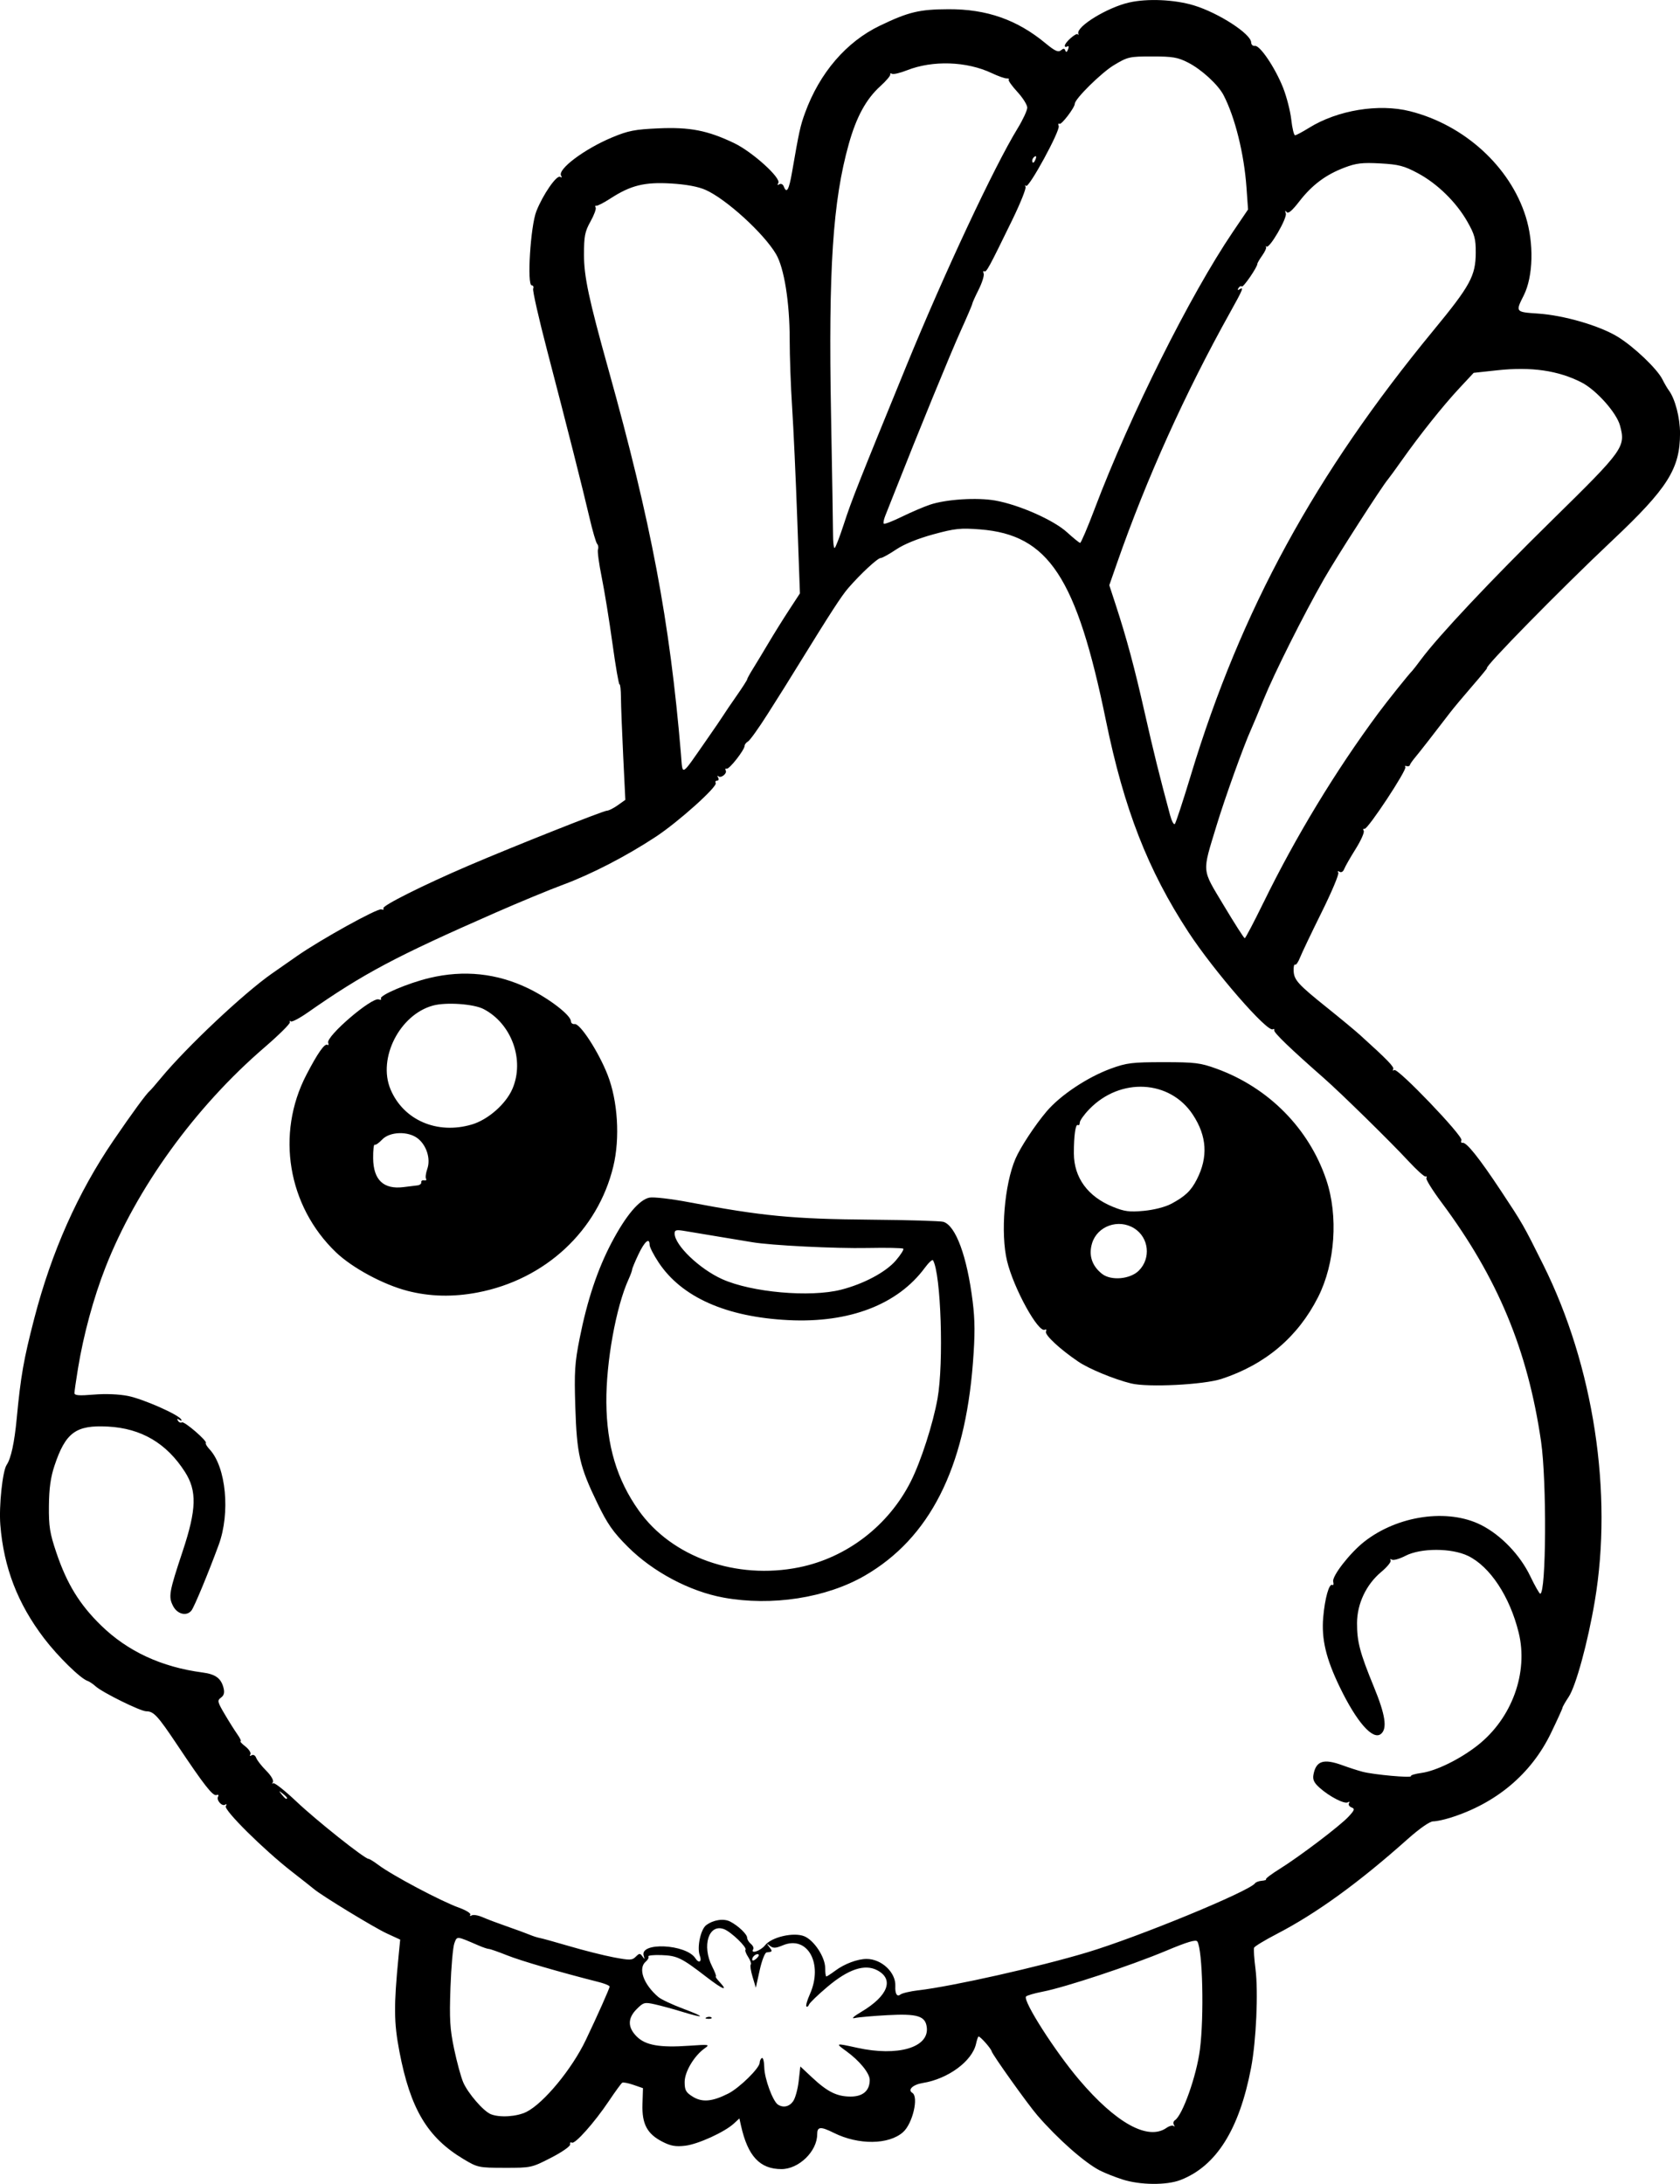 <?xml version="1.0" encoding="UTF-8" standalone="no"?>
<!-- Created with Inkscape (http://www.inkscape.org/) -->

<svg
   width="177.736mm"
   height="230.97mm"
   viewBox="0 0 177.736 230.97"
   version="1.1"
   id="svg1"
   xml:space="preserve"
   xmlns="http://www.w3.org/2000/svg"
   xmlns:svg="http://www.w3.org/2000/svg"><defs
     id="defs1" /><g
     id="layer1"
     transform="translate(-143.866,15.545)"><path
       style="fill:#000000"
       d="m 262.6,214.955 c -0.8,-0.258 -1.872,-0.684 -2.381,-0.946 -1.612,-0.829 -4.47,-3.353 -6.623,-5.85 -1.008,-1.169 -4.735,-6.393 -4.816,-6.75 -0.069,-0.303 -1.185,-1.567 -1.385,-1.567 -0.055,0 -0.175,0.343 -0.267,0.763 -0.404,1.841 -2.964,3.726 -5.64,4.154 -1.042,0.167 -1.626,0.72 -1.102,1.044 0.696,0.43 0.029,3.256 -0.98,4.153 -1.51,1.343 -4.716,1.377 -7.326,0.077 -1.402,-0.699 -1.76,-0.667 -1.76,0.153 0,1.793 -1.937,3.68 -3.779,3.68 -2.287,0 -3.562,-1.368 -4.281,-4.598 l -0.17,-0.761 -0.582,0.538 c -0.977,0.904 -3.792,2.188 -5.15,2.349 -1.005,0.119 -1.528,0.028 -2.403,-0.419 -1.624,-0.828 -2.185,-1.88 -2.119,-3.969 l 0.054,-1.7 -1.002,-0.347 c -0.551,-0.191 -1.089,-0.294 -1.194,-0.229 -0.105,0.065 -0.742,0.939 -1.415,1.942 -1.533,2.284 -3.595,4.597 -3.92,4.396 -0.136,-0.084 -0.214,-9e-4 -0.174,0.184 0.041,0.188 -0.847,0.809 -2.013,1.409 -2.058,1.058 -2.125,1.072 -4.912,1.068 -2.753,-0.004 -2.866,-0.028 -4.365,-0.926 -3.815,-2.285 -5.615,-5.307 -6.774,-11.373 -0.589,-3.085 -0.604,-4.814 -0.088,-10.085 l 0.171,-1.751 -1.424,-0.656 c -1.308,-0.602 -6.869,-3.988 -7.688,-4.681 -0.193,-0.163 -1.244,-0.992 -2.335,-1.841 -2.983,-2.322 -7.243,-6.541 -7.001,-6.934 0.123,-0.199 0.095,-0.262 -0.072,-0.158 -0.35,0.217 -0.966,-0.504 -0.741,-0.868 0.093,-0.15 0.014,-0.219 -0.176,-0.153 -0.385,0.134 -1.289,-1.019 -4.139,-5.285 -2.079,-3.111 -2.503,-3.572 -3.292,-3.572 -0.604,0 -4.6,-1.97 -5.349,-2.636 -0.291,-0.259 -0.671,-0.516 -0.844,-0.571 -0.747,-0.237 -3.15,-2.587 -4.623,-4.522 -2.79,-3.665 -4.261,-7.483 -4.619,-11.987 -0.158,-1.991 0.233,-5.701 0.669,-6.345 0.459,-0.678 0.822,-2.348 1.063,-4.895 0.426,-4.501 0.734,-6.255 1.856,-10.585 1.825,-7.044 4.616,-13.317 8.385,-18.838 1.972,-2.889 3.492,-4.964 3.838,-5.238 0.092,-0.073 0.61,-0.668 1.151,-1.323 2.722,-3.295 8.782,-9.001 11.779,-11.091 0.655,-0.457 1.846,-1.288 2.646,-1.846 2.498,-1.744 8.534,-5.085 8.92,-4.937 0.202,0.078 0.299,0.029 0.214,-0.107 -0.164,-0.266 4.211,-2.458 9.026,-4.522 4.686,-2.009 14.251,-5.806 14.623,-5.806 0.187,0 0.703,-0.258 1.146,-0.574 l 0.806,-0.574 -0.227,-4.651 c -0.125,-2.558 -0.231,-5.325 -0.236,-6.147 -0.005,-0.823 -0.073,-1.457 -0.15,-1.409 -0.077,0.048 -0.415,-1.898 -0.749,-4.325 -0.335,-2.426 -0.846,-5.581 -1.137,-7.009 -0.291,-1.429 -0.469,-2.753 -0.396,-2.944 0.073,-0.191 0.035,-0.451 -0.085,-0.578 -0.12,-0.127 -0.482,-1.362 -0.804,-2.744 -0.737,-3.161 -2.396,-9.712 -4.485,-17.704 -0.89,-3.407 -1.558,-6.354 -1.483,-6.548 0.075,-0.195 0.006,-0.354 -0.152,-0.354 -0.519,0 -0.129,-6.26 0.487,-7.83 0.694,-1.766 2.151,-3.873 2.521,-3.644 0.172,0.106 0.213,0.056 0.102,-0.123 -0.413,-0.669 2.458,-2.825 5.397,-4.052 1.696,-0.708 2.408,-0.847 4.895,-0.957 3.325,-0.147 5.196,0.217 8.004,1.557 1.929,0.921 5.006,3.7 4.681,4.227 -0.127,0.205 -0.088,0.253 0.109,0.131 0.172,-0.106 0.377,-0.008 0.466,0.224 0.309,0.805 0.55,0.391 0.878,-1.505 0.749,-4.324 0.872,-4.889 1.375,-6.268 1.546,-4.242 4.366,-7.522 7.94,-9.236 3.016,-1.446 4.158,-1.719 7.239,-1.731 4.044,-0.016 7.253,1.11 10.263,3.601 0.989,0.818 1.346,0.982 1.628,0.748 0.272,-0.225 0.388,-0.218 0.471,0.029 0.071,0.214 0.172,0.167 0.287,-0.135 0.106,-0.277 0.073,-0.398 -0.084,-0.302 -0.144,0.089 -0.262,0.056 -0.262,-0.072 0,-0.362 1.251,-1.452 1.383,-1.206 0.065,0.12 0.083,0.075 0.042,-0.1 -0.181,-0.758 3.086,-2.748 5.368,-3.27 1.947,-0.446 4.83,-0.317 6.873,0.306 2.611,0.796 6.038,3.015 6.052,3.918 0.003,0.233 0.182,0.396 0.397,0.363 0.529,-0.082 2.145,2.32 2.979,4.426 0.374,0.946 0.764,2.464 0.866,3.373 0.102,0.91 0.282,1.654 0.399,1.654 0.117,0 0.786,-0.356 1.487,-0.791 3.007,-1.867 7.364,-2.584 10.667,-1.755 5.744,1.442 10.588,5.849 12.249,11.145 0.885,2.82 0.797,6.34 -0.207,8.334 -0.888,1.763 -0.889,1.762 1.512,1.924 2.742,0.185 6.478,1.27 8.408,2.442 1.712,1.04 4.192,3.399 4.75,4.518 0.212,0.425 0.519,0.952 0.683,1.17 0.657,0.877 1.181,2.885 1.181,4.526 0,3.757 -1.308,5.824 -7.193,11.367 -5.414,5.099 -13.639,13.479 -13.228,13.477 0.046,-1.97e-4 -0.668,0.867 -1.587,1.927 -0.92,1.06 -1.97,2.317 -2.333,2.793 -1.55,2.03 -3.231,4.185 -3.703,4.748 -0.279,0.333 -0.525,0.69 -0.545,0.794 -0.021,0.104 -0.175,0.149 -0.342,0.1 -0.167,-0.049 -0.225,-0.009 -0.129,0.087 0.238,0.238 -3.981,6.635 -4.315,6.543 -0.146,-0.04 -0.187,0.054 -0.091,0.21 0.096,0.155 -0.288,1.021 -0.854,1.925 -0.566,0.903 -1.111,1.858 -1.211,2.122 -0.106,0.277 -0.313,0.4 -0.49,0.29 -0.182,-0.112 -0.236,-0.075 -0.133,0.092 0.096,0.155 -0.701,2.049 -1.772,4.208 -1.07,2.159 -2.097,4.312 -2.281,4.783 -0.184,0.471 -0.419,0.805 -0.521,0.741 -0.103,-0.063 -0.17,0.232 -0.151,0.656 0.045,0.97 0.464,1.429 3.574,3.921 1.382,1.108 2.93,2.391 3.44,2.852 2.949,2.667 3.659,3.4 3.517,3.631 -0.087,0.141 -0.033,0.179 0.121,0.084 0.378,-0.233 7.271,6.96 7.099,7.408 -0.074,0.192 -0.023,0.321 0.113,0.287 0.403,-0.103 1.752,1.582 4.079,5.096 2.298,3.47 2.361,3.581 4.466,7.805 5.332,10.701 7.388,24.127 5.45,35.586 -0.733,4.337 -1.993,8.956 -2.758,10.111 -0.36,0.545 -0.655,1.06 -0.655,1.146 0,0.086 -0.551,1.297 -1.225,2.692 -2.088,4.322 -5.81,7.444 -10.681,8.959 -0.655,0.204 -1.458,0.372 -1.784,0.373 -0.36,0.002 -1.441,0.758 -2.746,1.921 -5.153,4.592 -9.606,7.815 -13.798,9.988 -1.264,0.655 -2.343,1.31 -2.398,1.455 -0.056,0.146 0.012,1.158 0.151,2.249 0.309,2.429 0.077,7.605 -0.467,10.455 -1.248,6.53 -3.682,10.396 -7.471,11.862 -1.472,0.569 -4.279,0.542 -6.146,-0.061 z m 4.669,-5.446 c 0.304,-0.213 0.648,-0.302 0.763,-0.198 0.115,0.104 0.129,0.049 0.03,-0.123 -0.099,-0.172 -0.056,-0.388 0.094,-0.481 0.81,-0.501 2.305,-4.719 2.658,-7.497 0.451,-3.556 0.284,-10.514 -0.273,-11.416 -0.145,-0.235 -1.041,0.031 -3.342,0.995 -3.698,1.55 -10.646,3.85 -13.005,4.306 -0.913,0.177 -1.717,0.413 -1.786,0.525 -0.308,0.499 3.065,5.775 5.611,8.777 3.907,4.606 7.298,6.48 9.251,5.112 z m -67.685,-1.706 c 1.824,-0.931 4.788,-4.522 6.246,-7.568 1.218,-2.545 2.53,-5.487 2.53,-5.673 0,-0.103 -0.506,-0.315 -1.124,-0.473 -4.195,-1.065 -8.253,-2.248 -9.707,-2.828 -0.937,-0.374 -1.812,-0.68 -1.944,-0.68 -0.132,0 -0.616,-0.162 -1.074,-0.36 -2.391,-1.032 -2.28,-1.021 -2.576,-0.242 -0.15,0.394 -0.336,2.507 -0.413,4.694 -0.118,3.34 -0.056,4.38 0.389,6.491 0.291,1.382 0.721,2.963 0.956,3.512 0.495,1.16 2.141,3.065 2.92,3.381 0.956,0.387 2.781,0.265 3.8,-0.255 z m 28.2,-1.129 c 0.222,-0.317 0.483,-1.272 0.579,-2.12 l 0.175,-1.543 1.247,1.166 c 1.628,1.523 2.627,2.017 4.08,2.017 1.296,0 2.013,-0.626 2.013,-1.758 0,-0.708 -1.072,-2.026 -2.478,-3.044 -1.19,-0.862 -1.169,-0.869 1.155,-0.357 4.289,0.944 7.607,-0.027 7.362,-2.153 -0.14,-1.213 -0.982,-1.474 -4.187,-1.298 -1.528,0.084 -3.076,0.221 -3.44,0.305 -0.4,0.092 -0.127,-0.165 0.691,-0.65 2.845,-1.688 3.516,-3.461 1.671,-4.415 -1.307,-0.676 -3.034,-0.101 -5.217,1.737 -1.022,0.86 -1.913,1.717 -1.979,1.903 -0.066,0.186 -0.19,0.276 -0.274,0.2 -0.084,-0.076 0.078,-0.655 0.361,-1.286 1.444,-3.225 -0.236,-6.276 -2.853,-5.182 -0.761,0.318 -1.022,0.329 -1.366,0.06 -0.378,-0.295 -0.385,-0.281 -0.063,0.13 0.36,0.459 0.339,0.498 -0.291,0.562 -0.179,0.018 -0.509,0.865 -0.733,1.883 l -0.408,1.85 -0.344,-1.148 c -0.189,-0.631 -0.276,-1.216 -0.192,-1.299 0.083,-0.083 -0.037,-0.439 -0.267,-0.791 -0.23,-0.352 -0.363,-0.696 -0.294,-0.765 0.226,-0.226 -1.521,-1.913 -2.271,-2.192 -1.62,-0.604 -2.366,1.767 -1.247,3.962 0.294,0.576 0.468,1.048 0.387,1.048 -0.081,0 0.093,0.259 0.389,0.576 0.972,1.043 0.35,0.813 -1.354,-0.502 -2.666,-2.056 -3.117,-2.277 -4.776,-2.339 -0.838,-0.031 -1.467,0.035 -1.398,0.148 0.07,0.113 -0.051,0.352 -0.267,0.532 -0.858,0.712 -0.26,2.407 1.324,3.758 0.292,0.249 1.484,0.808 2.648,1.243 2.417,0.902 2.323,1.067 -0.171,0.302 -0.925,-0.284 -2.205,-0.632 -2.846,-0.775 -1.09,-0.242 -1.212,-0.21 -1.918,0.496 -0.976,0.976 -0.977,1.936 -0.003,2.909 0.929,0.929 2.44,1.194 5.554,0.974 2.098,-0.148 2.211,-0.131 1.659,0.256 -1.125,0.788 -2.143,2.488 -2.143,3.578 0,0.868 0.13,1.103 0.86,1.556 0.997,0.619 2.062,0.524 3.758,-0.334 1.176,-0.595 3.32,-2.702 3.32,-3.262 0,-0.194 0.104,-0.418 0.231,-0.496 0.127,-0.079 0.241,0.37 0.254,0.996 0.024,1.19 0.908,3.591 1.45,3.935 0.569,0.362 1.204,0.217 1.614,-0.369 z m -9.155,-8.864 c 0.191,-0.076 0.419,-0.067 0.507,0.021 0.088,0.088 -0.068,0.15 -0.347,0.139 -0.308,-0.013 -0.371,-0.075 -0.16,-0.16 z m 22.407,-2.854 c 3.671,-0.439 12.735,-2.476 17.859,-4.014 5.394,-1.619 17.148,-6.459 17.751,-7.309 0.086,-0.121 0.408,-0.239 0.716,-0.262 0.308,-0.023 0.507,-0.096 0.441,-0.161 -0.066,-0.066 0.568,-0.547 1.408,-1.069 2.12,-1.319 6.382,-4.547 7.308,-5.537 0.659,-0.704 0.707,-0.846 0.332,-0.99 -0.241,-0.092 -0.36,-0.293 -0.266,-0.446 0.098,-0.158 0.045,-0.2 -0.121,-0.097 -0.352,0.218 -1.938,-0.598 -2.998,-1.542 -0.575,-0.513 -0.738,-0.856 -0.646,-1.364 0.269,-1.485 1.069,-1.744 3.093,-1.002 0.637,0.234 1.574,0.537 2.084,0.673 1.181,0.317 5.282,0.687 5.143,0.464 -0.057,-0.093 0.443,-0.244 1.113,-0.335 1.546,-0.212 4.069,-1.45 5.928,-2.909 3.637,-2.854 5.401,-7.696 4.351,-11.944 -0.944,-3.819 -3.03,-6.975 -5.354,-8.101 -1.748,-0.846 -4.995,-0.849 -6.626,-0.006 -0.623,0.322 -1.267,0.504 -1.43,0.403 -0.163,-0.101 -0.224,-0.066 -0.136,0.077 0.088,0.143 -0.36,0.695 -0.995,1.226 -1.587,1.326 -2.548,3.355 -2.558,5.398 -0.009,1.967 0.305,3.159 1.78,6.746 1.221,2.97 1.44,4.414 0.756,4.982 -0.854,0.709 -2.568,-1.238 -4.367,-4.961 -1.455,-3.011 -1.941,-5.056 -1.747,-7.353 0.17,-2.018 0.629,-3.647 0.969,-3.438 0.118,0.073 0.157,-0.085 0.088,-0.35 -0.148,-0.567 1.758,-3.022 3.274,-4.216 3.544,-2.791 8.862,-3.552 12.381,-1.772 2.098,1.062 4.115,3.162 5.194,5.411 0.489,1.019 0.963,1.853 1.053,1.853 0.635,2.4e-4 0.7,-11.907 0.088,-16.106 -1.408,-9.668 -4.594,-17.318 -10.525,-25.271 -0.964,-1.293 -1.687,-2.457 -1.607,-2.586 0.08,-0.13 0.04,-0.203 -0.088,-0.163 -0.129,0.04 -0.941,-0.691 -1.806,-1.625 -1.887,-2.038 -7.141,-7.192 -8.967,-8.794 -3.499,-3.071 -5.298,-4.802 -5.232,-5.035 0.04,-0.141 -0.029,-0.193 -0.152,-0.117 -0.576,0.356 -6.23,-6.152 -8.93,-10.277 -4.287,-6.551 -6.808,-13.012 -8.725,-22.366 -3.106,-15.156 -6.067,-19.656 -13.307,-20.223 -2.09,-0.163 -2.664,-0.103 -4.965,0.524 -1.638,0.446 -3.094,1.041 -3.932,1.605 -0.732,0.493 -1.464,0.896 -1.628,0.896 -0.32,0 -2.118,1.667 -3.426,3.175 -0.713,0.822 -1.81,2.511 -5.241,8.07 -1.473,2.387 -1.5,2.429 -3.31,5.282 -0.927,1.46 -1.849,2.75 -2.051,2.867 -0.201,0.116 -0.366,0.326 -0.366,0.465 0,0.429 -1.622,2.503 -1.897,2.425 -0.142,-0.04 -0.192,0.036 -0.11,0.168 0.197,0.319 -0.493,0.882 -0.772,0.63 -0.119,-0.108 -0.131,-0.047 -0.026,0.135 0.105,0.182 0.057,0.331 -0.105,0.331 -0.163,0 -0.229,0.108 -0.147,0.241 0.228,0.368 -3.945,4.115 -6.33,5.685 -3.123,2.055 -6.799,3.956 -9.794,5.067 -1.455,0.54 -4.67,1.869 -7.144,2.954 -10.64,4.667 -13.995,6.451 -19.907,10.582 -0.876,0.612 -1.676,1.029 -1.778,0.926 -0.103,-0.103 -0.147,-0.062 -0.098,0.09 0.049,0.152 -1.162,1.352 -2.69,2.668 -7.358,6.334 -13.548,14.897 -16.828,23.278 -1.258,3.214 -2.314,7.098 -2.897,10.651 -0.206,1.257 -0.377,2.437 -0.379,2.623 -0.004,0.259 0.471,0.297 2.046,0.166 1.255,-0.105 2.666,-0.047 3.638,0.148 1.578,0.317 5.282,1.948 5.603,2.467 0.103,0.167 0.035,0.189 -0.179,0.057 -0.231,-0.143 -0.283,-0.111 -0.155,0.096 0.105,0.17 0.293,0.247 0.417,0.17 0.245,-0.151 2.728,1.991 2.533,2.186 -0.065,0.065 0.113,0.366 0.395,0.668 1.748,1.876 2.208,6.718 0.961,10.109 -1.106,3.008 -2.595,6.59 -2.886,6.945 -0.513,0.626 -1.489,0.383 -1.936,-0.482 -0.512,-0.99 -0.431,-1.455 1.014,-5.802 1.471,-4.426 1.526,-6.38 0.234,-8.393 -1.945,-3.031 -4.614,-4.6 -8.144,-4.786 -3.393,-0.179 -4.479,0.618 -5.656,4.148 -0.406,1.217 -0.568,2.393 -0.586,4.233 -0.021,2.182 0.092,2.892 0.784,4.942 1.115,3.303 2.449,5.479 4.718,7.695 2.818,2.753 6.411,4.421 10.751,4.991 1.382,0.182 1.965,0.614 2.225,1.648 0.121,0.483 0.041,0.78 -0.275,1.01 -0.41,0.3 -0.378,0.443 0.389,1.745 0.459,0.78 1.067,1.746 1.351,2.146 0.284,0.4 0.433,0.728 0.331,0.728 -0.102,0 0.129,0.248 0.514,0.55 0.385,0.303 0.621,0.678 0.524,0.835 -0.105,0.169 -0.051,0.207 0.132,0.094 0.177,-0.109 0.384,0.011 0.489,0.284 0.1,0.261 0.578,0.87 1.063,1.355 0.501,0.501 0.803,1.017 0.7,1.197 -0.1,0.174 -0.086,0.229 0.031,0.124 0.117,-0.105 1.224,0.766 2.461,1.936 2.12,2.007 7.222,6.061 7.627,6.061 0.102,0 0.555,0.278 1.005,0.617 1.474,1.112 6.647,3.857 8.572,4.549 0.741,0.267 1.276,0.601 1.188,0.743 -0.088,0.142 -0.024,0.174 0.143,0.071 0.166,-0.103 0.691,-0.016 1.165,0.192 0.475,0.209 1.637,0.647 2.583,0.975 0.946,0.328 2.017,0.721 2.381,0.873 0.364,0.153 0.84,0.306 1.058,0.341 0.218,0.035 1.647,0.431 3.175,0.879 1.528,0.449 3.632,0.978 4.675,1.175 1.699,0.322 1.942,0.315 2.325,-0.068 0.378,-0.377 0.46,-0.381 0.707,-0.03 0.236,0.334 0.257,0.325 0.133,-0.062 -0.479,-1.49 4.5,-1.253 5.468,0.261 0.37,0.578 0.717,0.371 0.469,-0.279 -0.324,-0.852 0.08,-2.781 0.675,-3.227 0.757,-0.567 1.852,-0.732 2.531,-0.381 0.861,0.444 1.801,1.341 1.801,1.718 0,0.175 0.177,0.465 0.394,0.645 0.217,0.18 0.329,0.433 0.249,0.562 -0.338,0.546 0.78,0.178 1.242,-0.409 0.692,-0.88 3.047,-1.422 4.165,-0.958 1.034,0.428 2.204,2.21 2.204,3.356 0,0.49 0.056,0.892 0.123,0.892 0.068,0 0.502,-0.281 0.966,-0.625 0.96,-0.713 2.34,-1.227 3.289,-1.227 1.595,0 3.116,1.436 3.043,2.873 -0.041,0.803 0.181,1.174 0.532,0.893 0.18,-0.144 1.042,-0.347 1.915,-0.452 z m -20.637,-41.537 c -3.568,-0.653 -7.455,-2.717 -10.109,-5.367 -1.57,-1.568 -2.159,-2.412 -3.232,-4.63 -1.868,-3.86 -2.168,-5.169 -2.327,-10.161 -0.118,-3.726 -0.059,-4.657 0.461,-7.268 0.803,-4.035 1.894,-7.298 3.384,-10.126 1.502,-2.85 2.918,-4.532 3.998,-4.748 0.435,-0.087 2.314,0.131 4.175,0.485 7.71,1.464 10.997,1.779 19.26,1.848 3.929,0.033 7.382,0.136 7.673,0.23 1.307,0.422 2.492,3.65 3.085,8.4 0.253,2.031 0.26,3.512 0.029,6.526 -0.858,11.185 -4.592,18.528 -11.436,22.491 -4.078,2.361 -9.848,3.256 -14.961,2.321 z m 8.015,-3.201 c 5.051,-1.022 9.472,-4.426 11.82,-9.099 1.068,-2.125 2.344,-6.086 2.818,-8.745 0.673,-3.776 0.364,-13.219 -0.479,-14.628 -0.069,-0.115 -0.457,0.243 -0.864,0.794 -2.873,3.894 -7.992,5.857 -14.431,5.535 -6.575,-0.329 -11.292,-2.422 -13.728,-6.092 -0.526,-0.793 -0.957,-1.629 -0.957,-1.859 0,-0.833 -0.528,-0.388 -1.183,0.996 -0.368,0.778 -0.669,1.504 -0.669,1.614 0,0.109 -0.171,0.574 -0.38,1.033 -1.324,2.906 -2.381,8.765 -2.346,13.005 0.038,4.581 1.113,8.173 3.42,11.427 3.513,4.954 10.321,7.367 16.978,6.02 z m 4.431,-29.359 c 2.402,-0.613 4.744,-1.863 5.798,-3.094 0.515,-0.601 0.868,-1.16 0.785,-1.243 -0.083,-0.083 -1.778,-0.117 -3.769,-0.077 -3.427,0.069 -10.205,-0.271 -12.218,-0.612 -0.509,-0.086 -2.057,-0.343 -3.44,-0.571 -1.382,-0.227 -3.02,-0.5 -3.638,-0.605 -0.955,-0.162 -1.124,-0.124 -1.124,0.256 0,1.226 2.62,3.742 5.027,4.827 3.105,1.4 9.313,1.952 12.578,1.118 z m 30.681,9.911 c -1.792,-0.441 -4.444,-1.535 -5.573,-2.299 -1.941,-1.313 -3.569,-2.823 -3.431,-3.183 0.074,-0.193 0.027,-0.284 -0.104,-0.203 -0.674,0.417 -3.307,-4.353 -4.01,-7.264 -0.706,-2.923 -0.28,-8.094 0.89,-10.814 0.521,-1.21 2.064,-3.556 3.293,-5.004 1.457,-1.717 4.327,-3.627 6.809,-4.532 1.666,-0.607 2.25,-0.678 5.566,-0.678 3.343,0 3.891,0.068 5.626,0.699 5.493,1.999 9.76,6.321 11.585,11.733 1.292,3.832 0.943,8.847 -0.863,12.414 -2.136,4.218 -5.565,7.124 -10.205,8.65 -1.896,0.623 -7.799,0.92 -9.581,0.481 z m 0.826,-11.934 c 1.304,-1.304 1.064,-3.495 -0.488,-4.468 -1.669,-1.046 -3.916,-0.248 -4.465,1.587 -0.378,1.263 -0.012,2.382 1.055,3.225 0.954,0.754 2.98,0.575 3.899,-0.343 z m 3.408,-7.052 c 1.493,-0.798 2.11,-1.385 2.726,-2.593 1.207,-2.366 1.07,-4.577 -0.423,-6.845 -2.429,-3.689 -7.664,-3.97 -10.946,-0.589 -0.558,0.575 -1.015,1.217 -1.015,1.426 0,0.209 -0.089,0.326 -0.198,0.258 -0.251,-0.154 -0.432,1.12 -0.427,3.001 0.007,2.563 1.474,4.571 4.13,5.65 1.228,0.499 1.75,0.567 3.277,0.424 1.059,-0.099 2.258,-0.405 2.875,-0.735 z m -80.79,9.194 c -2.56,-0.661 -5.853,-2.438 -7.567,-4.083 -5.098,-4.893 -6.368,-12.513 -3.127,-18.758 1.192,-2.296 1.936,-3.358 2.226,-3.178 0.121,0.075 0.159,-0.022 0.085,-0.214 -0.258,-0.673 4.63,-4.866 5.351,-4.589 0.205,0.079 0.309,0.04 0.232,-0.085 -0.208,-0.337 2.863,-1.643 5.14,-2.185 3.638,-0.867 7.141,-0.497 10.451,1.104 2.187,1.058 4.493,2.833 4.504,3.467 0.003,0.199 0.182,0.336 0.397,0.305 0.571,-0.083 2.526,2.928 3.483,5.365 1.082,2.753 1.329,6.699 0.607,9.688 -1.646,6.812 -7.194,11.966 -14.355,13.337 -2.598,0.497 -5.056,0.44 -7.428,-0.173 z m 1.066,-11.153 c 0.244,-0.03 0.423,-0.178 0.397,-0.329 -0.026,-0.151 0.11,-0.241 0.303,-0.201 0.193,0.04 0.283,-0.036 0.202,-0.168 -0.082,-0.132 -0.021,-0.608 0.136,-1.057 0.368,-1.057 -0.078,-2.478 -1.007,-3.209 -1.014,-0.798 -2.97,-0.736 -3.774,0.12 -0.338,0.359 -0.693,0.604 -0.79,0.544 -0.097,-0.06 -0.169,0.586 -0.16,1.436 0.024,2.28 1.095,3.303 3.191,3.048 0.582,-0.071 1.258,-0.154 1.502,-0.184 z m 5.751,-6.441 c 1.716,-0.509 3.604,-2.17 4.293,-3.775 1.31,-3.05 -0.087,-6.899 -3.061,-8.438 -1.048,-0.542 -3.953,-0.742 -5.335,-0.368 -3.531,0.955 -5.878,5.57 -4.506,8.855 1.364,3.265 4.943,4.813 8.609,3.725 z m 30.342,87.795 c -0.183,-0.183 -0.685,0.189 -0.685,0.509 0,0.175 0.152,0.155 0.403,-0.053 0.222,-0.184 0.349,-0.389 0.282,-0.456 z m -49.898,-16.572 c 0,-0.055 -0.208,-0.263 -0.463,-0.463 -0.42,-0.329 -0.429,-0.32 -0.1,0.1 0.346,0.441 0.563,0.581 0.563,0.363 z M 277.522,79.946 c 3.418,-6.996 7.617,-13.924 12.146,-20.041 0.96,-1.297 3.246,-4.151 3.625,-4.525 0.074,-0.073 0.488,-0.609 0.921,-1.191 1.851,-2.489 7.415,-8.401 13.831,-14.697 7.61,-7.467 7.821,-7.76 7.212,-10.024 -0.368,-1.366 -2.516,-3.773 -4.08,-4.57 -2.468,-1.259 -5.312,-1.669 -8.89,-1.282 l -2.514,0.272 -1.544,1.657 c -1.696,1.82 -4.125,4.864 -6.044,7.578 -0.681,0.963 -1.342,1.87 -1.468,2.016 -0.634,0.731 -5.475,8.27 -6.795,10.583 -2.152,3.771 -5.232,9.915 -6.366,12.7 -0.533,1.31 -1.134,2.743 -1.334,3.185 -0.779,1.716 -2.776,7.276 -3.656,10.179 -1.539,5.078 -1.594,4.484 0.78,8.449 1.138,1.9 2.132,3.453 2.209,3.451 0.077,-0.002 0.962,-1.685 1.966,-3.74 z m -7.646,-13.586 c 5.287,-17.417 13.114,-31.75 25.644,-46.964 3.896,-4.73 4.459,-5.762 4.473,-8.202 0.008,-1.48 -0.116,-1.94 -0.889,-3.298 -1.182,-2.074 -3.185,-4.03 -5.264,-5.138 -1.434,-0.764 -2.013,-0.913 -3.958,-1.02 -1.888,-0.103 -2.533,-0.028 -3.771,0.441 -1.984,0.751 -3.44,1.84 -4.789,3.583 -0.777,1.004 -1.18,1.34 -1.342,1.118 -0.152,-0.209 -0.18,-0.159 -0.081,0.147 0.16,0.498 -1.725,3.742 -2.038,3.506 -0.098,-0.074 -0.123,-0.059 -0.054,0.034 0.069,0.093 -0.11,0.498 -0.397,0.901 -0.287,0.403 -0.521,0.803 -0.521,0.891 0,0.354 -1.5,2.538 -1.644,2.394 -0.086,-0.086 -0.245,-0.01 -0.355,0.168 -0.128,0.206 -0.089,0.255 0.106,0.134 0.495,-0.306 0.373,-0.005 -0.983,2.427 -4.771,8.555 -8.854,17.598 -11.952,26.47 l -0.837,2.398 0.676,2.067 c 1.162,3.556 1.999,6.669 3.08,11.46 0.92,4.077 1.56,6.655 2.678,10.798 0.169,0.628 0.395,1.044 0.501,0.926 0.106,-0.118 0.88,-2.477 1.719,-5.242 z m -51.313,-3.573 c 0.864,-1.238 1.69,-2.448 1.836,-2.688 0.146,-0.241 0.771,-1.162 1.389,-2.046 0.618,-0.884 1.124,-1.671 1.124,-1.749 0,-0.078 0.278,-0.585 0.617,-1.127 0.339,-0.543 1.075,-1.76 1.635,-2.706 0.56,-0.946 1.538,-2.516 2.174,-3.489 l 1.156,-1.769 -0.284,-7.888 c -0.156,-4.338 -0.4,-9.654 -0.542,-11.812 -0.142,-2.158 -0.258,-5.387 -0.258,-7.175 0,-3.911 -0.583,-7.547 -1.444,-9.008 -1.299,-2.203 -5.28,-5.829 -7.456,-6.792 -0.786,-0.348 -2.045,-0.581 -3.646,-0.677 -2.804,-0.167 -4.261,0.191 -6.4,1.575 -0.712,0.461 -1.393,0.811 -1.513,0.779 -0.12,-0.033 -0.151,0.049 -0.069,0.183 0.082,0.133 -0.162,0.799 -0.542,1.479 -0.598,1.069 -0.691,1.549 -0.691,3.535 3.7e-4,2.29 0.511,4.683 2.577,12.087 4.538,16.261 6.499,26.655 7.68,40.686 0.199,2.372 -0.075,2.516 2.657,-1.397 z M 233.158,39.836 c 0.791,-2.437 1.496,-4.219 6.619,-16.735 3.994,-9.757 9.27,-21.017 11.736,-25.046 0.568,-0.928 1.032,-1.925 1.032,-2.217 0,-0.292 -0.475,-1.045 -1.055,-1.675 -0.58,-0.629 -0.989,-1.21 -0.908,-1.291 0.081,-0.08 -0.011,-0.135 -0.202,-0.121 -0.192,0.014 -0.908,-0.239 -1.592,-0.562 -2.655,-1.255 -6.244,-1.374 -8.974,-0.298 -0.732,0.288 -1.443,0.454 -1.582,0.369 -0.139,-0.086 -0.219,-0.055 -0.179,0.068 0.04,0.123 -0.432,0.68 -1.048,1.238 -1.505,1.361 -2.537,3.251 -3.341,6.118 -1.692,6.032 -2.164,13.207 -1.879,28.575 0.116,6.257 0.211,12.002 0.212,12.766 6.6e-4,0.764 0.074,1.389 0.163,1.389 0.089,0 0.538,-1.161 0.999,-2.58 z m 26.525,-1.587 c 3.763,-9.922 10.081,-22.572 14.623,-29.279 l 1.597,-2.358 -0.166,-2.341 c -0.252,-3.546 -1.209,-7.402 -2.417,-9.739 -0.576,-1.115 -2.331,-2.728 -3.762,-3.459 -1.084,-0.554 -1.636,-0.648 -3.793,-0.648 -2.416,0 -2.59,0.04 -4.061,0.926 -1.319,0.795 -4.13,3.569 -4.13,4.076 0,0.401 -1.409,2.251 -1.617,2.123 -0.126,-0.078 -0.165,0.026 -0.086,0.231 0.182,0.475 -3.159,6.604 -3.454,6.336 -0.121,-0.11 -0.145,-0.069 -0.054,0.091 0.091,0.16 -0.555,1.767 -1.435,3.572 -2.467,5.057 -2.71,5.502 -2.931,5.365 -0.113,-0.07 -0.143,0.038 -0.065,0.239 0.077,0.201 -0.162,0.969 -0.532,1.706 -0.37,0.737 -0.673,1.411 -0.673,1.498 0,0.087 -0.553,1.379 -1.229,2.872 -1.054,2.326 -4.509,10.757 -6.967,17.001 -0.401,1.019 -0.856,2.167 -1.012,2.552 -0.155,0.385 -0.224,0.759 -0.152,0.831 0.072,0.072 0.927,-0.259 1.901,-0.734 0.974,-0.476 2.306,-1.047 2.961,-1.27 1.709,-0.581 5.009,-0.792 6.948,-0.444 2.522,0.453 6.156,2.062 7.573,3.353 0.672,0.613 1.298,1.119 1.389,1.124 0.092,0.006 0.788,-1.627 1.547,-3.628 z M 253.44,1.259 c 0.09,-0.235 0.046,-0.342 -0.104,-0.249 -0.144,0.089 -0.262,0.274 -0.262,0.411 0,0.381 0.19,0.297 0.366,-0.162 z"
       id="path16" /></g></svg>
